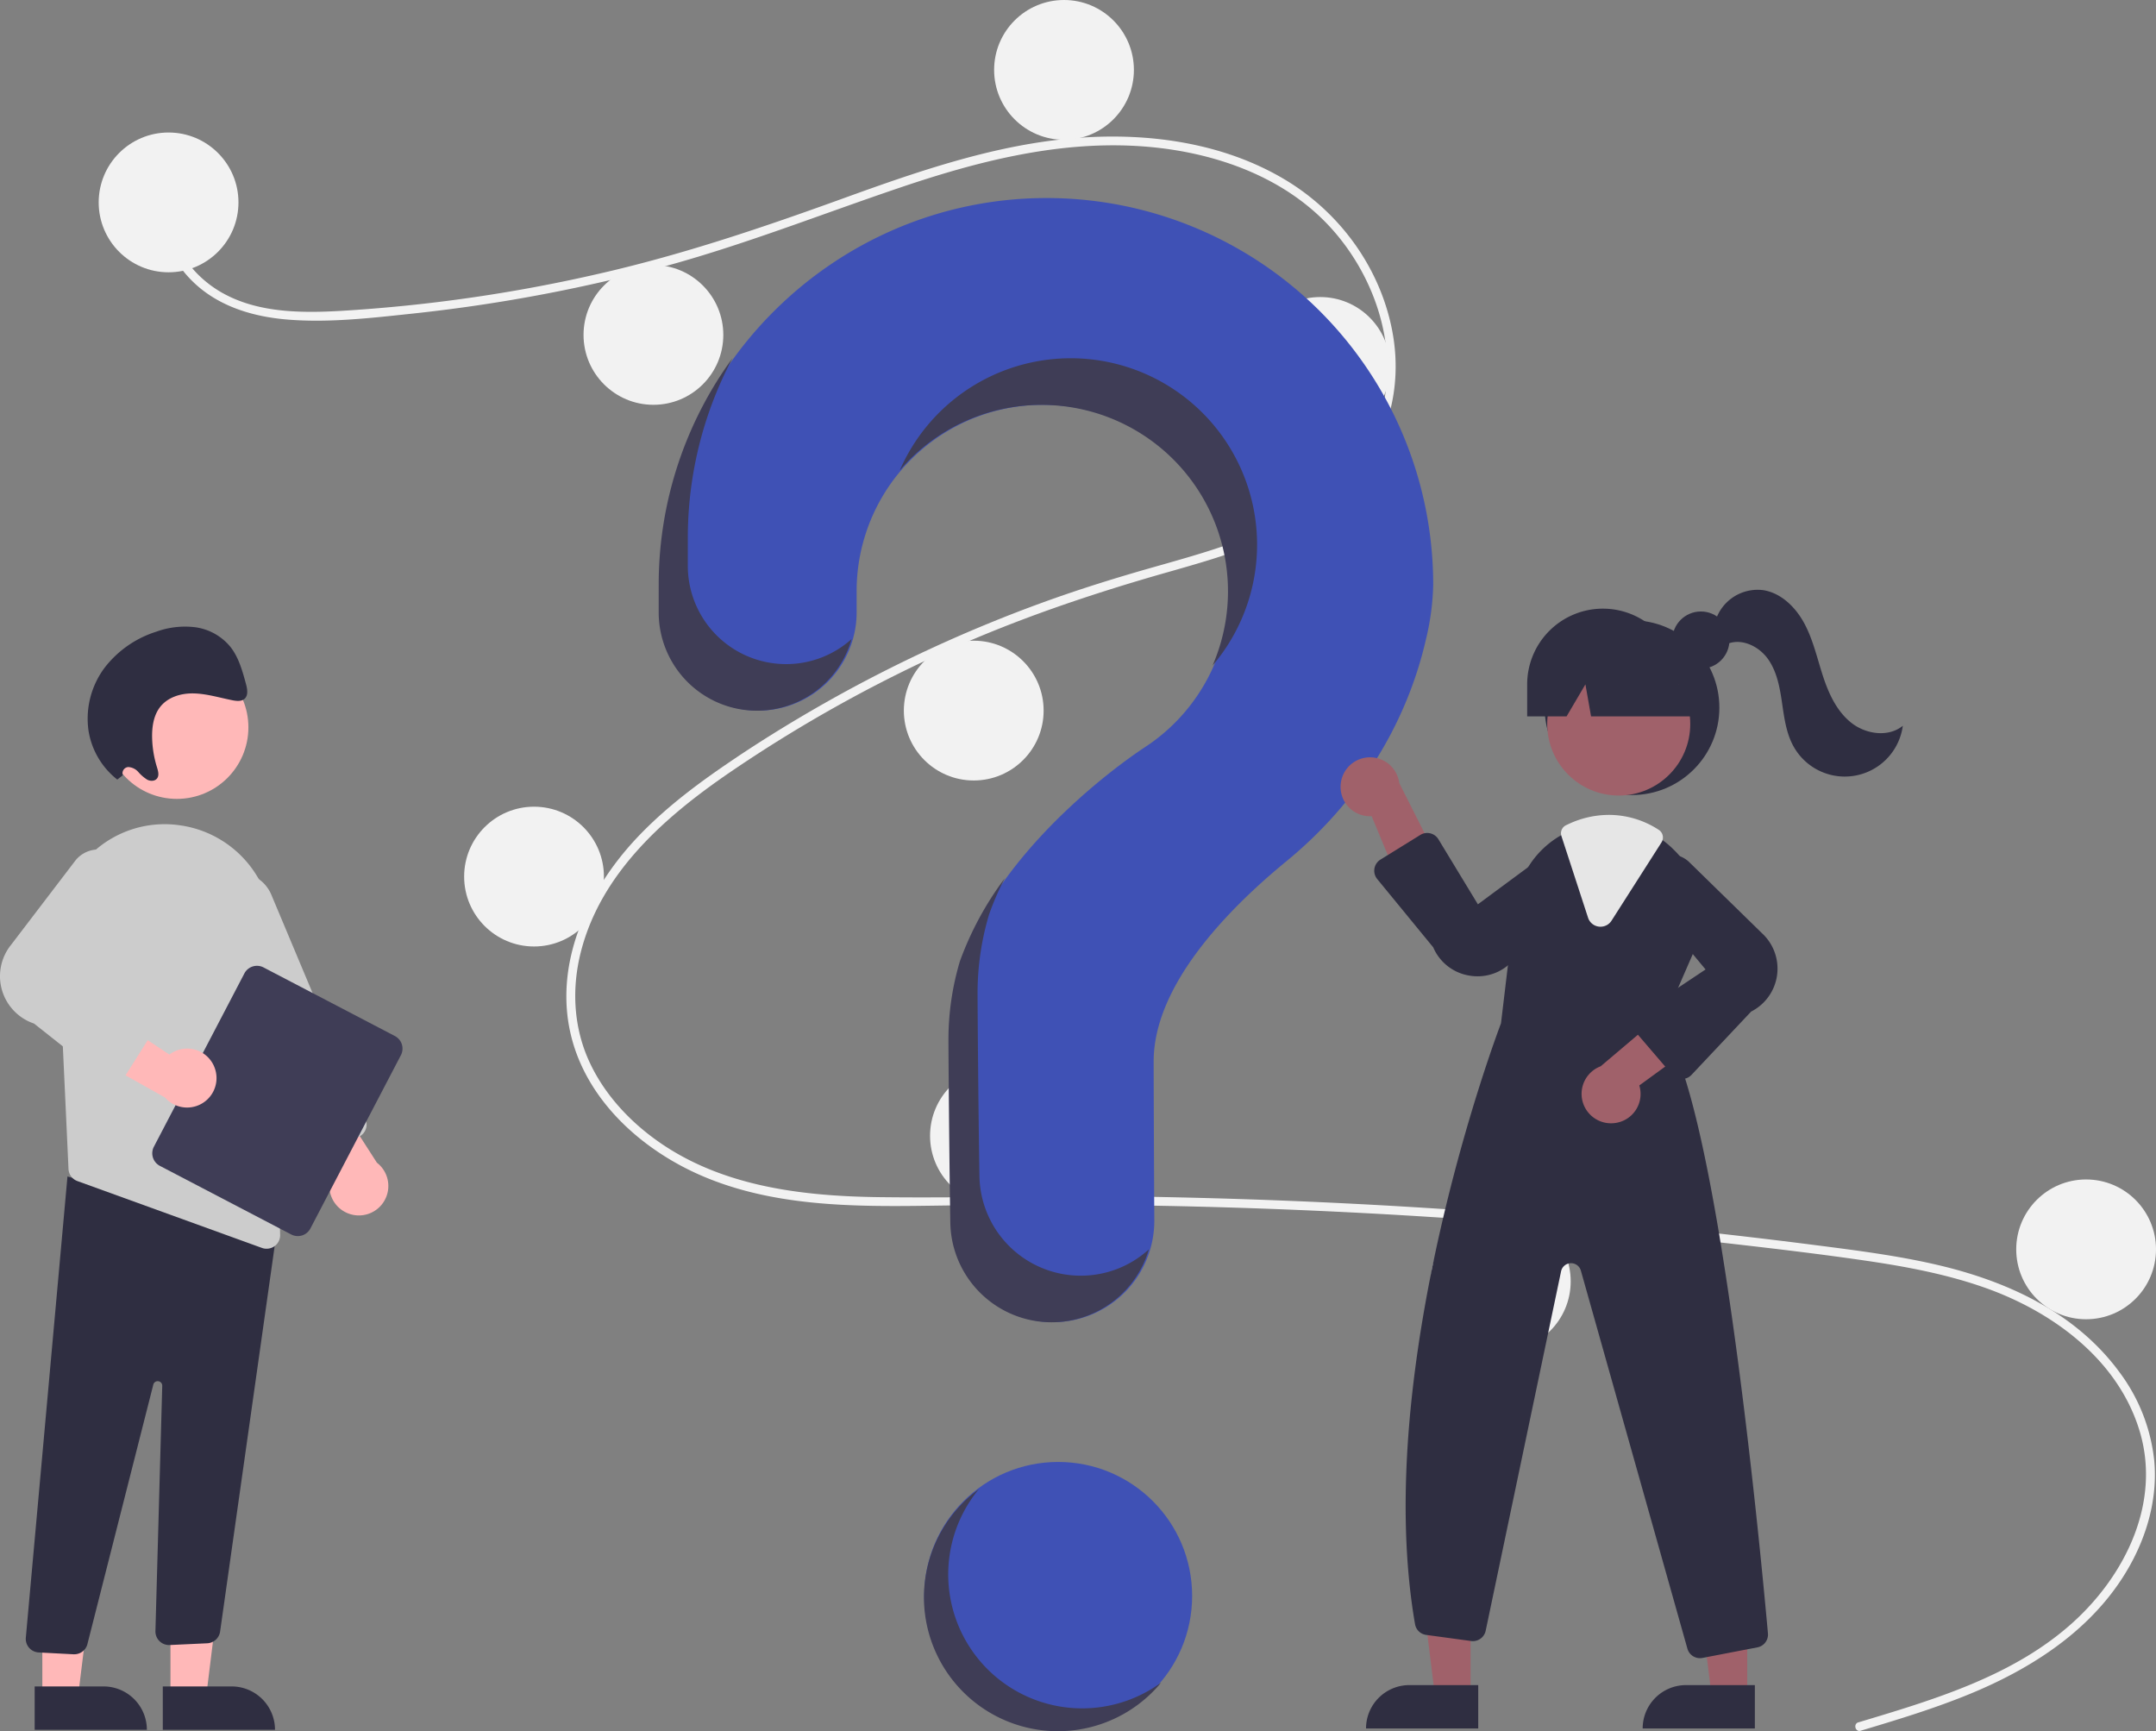 <svg xmlns="http://www.w3.org/2000/svg" width="740.391" height="594.439" viewBox="0 0 740.391 594.439"><rect x="0" y="0" width="740.391" height="594.439" fill="#808080" stroke="none"/><g transform="translate(-68.002)"><circle cx="46" cy="46" r="46" transform="translate(385.393 502)" fill="#3f51b5"/><path d="M883.862,743.785c25.734-7.729,53.094-15.788,73.5-34.161,18.238-16.418,30.55-41.489,22.995-66.112-7.54-24.572-30.124-40.956-53.442-49.105-13.225-4.622-27.061-7.186-40.891-9.2-15.035-2.19-30.136-3.984-45.23-5.71q-91.677-10.486-184.044-12.811c-30.385-.765-60.764-.747-91.152-.306-27.139.394-55.722.384-80.9-11.151-19.578-8.97-37.348-25.289-42.8-46.733-6.3-24.755,5.318-49.964,21.98-67.892,8.783-9.45,19.047-17.4,29.636-24.717C505,407.952,516.889,400.58,529.035,393.7A494.644,494.644,0,0,1,603.8,359.23c12.746-4.635,25.68-8.633,38.728-12.322,11.017-3.115,22.068-6.234,32.716-10.478,20.583-8.2,40.161-22.1,45.395-44.881,4.96-21.591-3.4-45.031-18.065-61.071-16.963-18.557-42.539-26.692-67.06-28.008-27.528-1.478-54.422,5.412-80.3,14.156-27.6,9.326-54.6,20.049-82.778,27.6a556.953,556.953,0,0,1-85.2,15.836c-14.082,1.5-28.59,3.193-42.756,2.045-11.872-.962-23.684-4.454-32.434-12.88-7.5-7.225-11.972-17.154-10.435-27.632.279-1.9,3.17-1.094,2.893.8-1.87,12.755,6.8,24.509,17.484,30.529,12.348,6.958,27.374,6.968,41.122,6.172a537.832,537.832,0,0,0,88.515-12.8c28.592-6.531,56.164-15.866,83.7-25.839,26.156-9.472,52.9-18.716,80.84-20.767,24.246-1.78,49.752,1.752,70.874,14.423,18.564,11.136,32.215,29.707,36.565,51.018,4.25,20.825-1.636,41.785-17.4,56.317-16.321,15.046-38.7,21.479-59.557,27.4-26.452,7.514-52.337,16.3-77.393,27.7a485.833,485.833,0,0,0-72.8,40.928c-22.246,15.2-44.2,34.331-51.237,61.451-3.277,12.633-2.672,26.032,2.812,37.965,4.876,10.61,12.907,19.535,22.262,26.419,22.321,16.424,50.453,19.8,77.414,20.132,30.281.377,60.564-.645,90.855-.148q92.6,1.52,184.819,11.273,23.108,2.446,46.158,5.407c13.822,1.776,27.69,3.541,41.279,6.695,24.162,5.608,47.674,16.392,62.692,36.878a61.32,61.32,0,0,1,11.947,30.446c1.051,11.524-1.77,23.069-6.98,33.321-11.532,22.69-33.134,37.123-56.073,46.6-12.287,5.079-25.032,8.926-37.752,12.746-1.853.557-2.645-2.338-.8-2.893Z" transform="translate(-177.662 -152.369)" fill="#f2f2f2"/><circle cx="24" cy="24" r="24" transform="translate(101.893 45.5)" fill="#f2f2f2"/><circle cx="24" cy="24" r="24" transform="translate(268.393 91)" fill="#f2f2f2"/><circle cx="24" cy="24" r="24" transform="translate(409.393)" fill="#f2f2f2"/><circle cx="24" cy="24" r="24" transform="translate(497.393 102)" fill="#f2f2f2"/><circle cx="24" cy="24" r="24" transform="translate(378.393 220)" fill="#f2f2f2"/><circle cx="24" cy="24" r="24" transform="translate(227.393 277)" fill="#f2f2f2"/><circle cx="24" cy="24" r="24" transform="translate(387.393 366)" fill="#f2f2f2"/><circle cx="24" cy="24" r="24" transform="translate(559.393 416)" fill="#f2f2f2"/><circle cx="24" cy="24" r="24" transform="translate(760.393 405)" fill="#f2f2f2"/><path d="M604.128,220.373c-71.892.508-130.756,58.93-131.777,130.816-.009.664-.014,5.33-.013,11.434a33.747,33.747,0,0,0,33.742,33.746h0a33.767,33.767,0,0,0,33.761-33.79c0-4.16-.005-7.033-.005-7.21a64,64,0,1,1,98.52,53.879l.012.014S590.341,440.182,575.7,482.6l.012,0a94.007,94.007,0,0,0-3.874,26.768c0,3.725.219,36.321.643,62.778a34.786,34.786,0,0,0,34.79,34.222h0a34.8,34.8,0,0,0,34.794-35.011c-.147-24.229-.227-52.442-.227-54.489,0-26.045,25.125-51.995,45.764-68.917,23.766-19.487,40.868-46.043,47.737-76a86.761,86.761,0,0,0,2.5-18.833A132.75,132.75,0,0,0,604.128,220.373Z" transform="translate(-177.662 -152.369)" fill="#3f51b5"/><circle cx="30" cy="30" r="30" transform="translate(598.449 212.996)" fill="#2f2e41"/><path d="M573.012,582.129H560.753l-5.833-47.288h18.1Z" fill="#a0616a"/><path d="M552,578.626H575.64v14.887H537.109A14.887,14.887,0,0,1,552,578.626Z" fill="#2f2e41"/><path d="M668.012,582.129H655.753l-5.833-47.288h18.1Z" fill="#a0616a"/><path d="M647,578.626H670.64v14.887H632.109A14.887,14.887,0,0,1,647,578.626Z" fill="#2f2e41"/><circle cx="24.561" cy="24.561" r="24.561" transform="translate(599.329 224.049)" fill="#a0616a"/><path d="M816.191,504.775l10.99-25.25a31.383,31.383,0,0,0-6.95-35.6,31.879,31.879,0,0,0-3.07-2.67,30.935,30.935,0,0,0-18.99-6.57,32.179,32.179,0,0,0-13.4,2.98c-.36.16-.71.33-1.07.5-.69.33-1.37.69-2.03,1.06a31.678,31.678,0,0,0-15.7,23.88l-4.85,40.64c-1.22,3.19-44.74,118.39-29.519,206.34a4.467,4.467,0,0,0,3.82,3.67l15.43,2.1a4.5,4.5,0,0,0,5.01-3.53l25.89-123.41a3.5,3.5,0,0,1,6.8-.23l36.58,129.78a4.471,4.471,0,0,0,4.31,3.28,5.123,5.123,0,0,0,.87-.08l18.85-3.63a4.471,4.471,0,0,0,3.63-4.81C850.021,682.335,835.3,527.6,816.191,504.775Z" transform="translate(-177.662 -152.369)" fill="#2f2e41"/><path d="M706.1,421.419a10.056,10.056,0,0,0,10.594,11.2l13.729,32.992L740.81,450.22,726.18,421.25a10.11,10.11,0,0,0-20.079.169Z" transform="translate(-177.662 -152.369)" fill="#a0616a"/><path d="M800.19,538a10.056,10.056,0,0,0,8.427-12.913L837.5,504.044l-17.39-6.512-24.764,20.977A10.11,10.11,0,0,0,800.19,538Z" transform="translate(-177.662 -152.369)" fill="#a0616a"/><path d="M753.1,487.61a17.056,17.056,0,0,1-3.3-.325,16.305,16.305,0,0,1-11.948-9.616l-19.234-23.453a4.5,4.5,0,0,1,1.111-6.681l13.684-8.471a4.5,4.5,0,0,1,6.215,1.49l13.556,22.334L779.15,443.7a9.721,9.721,0,0,1,11.31,15.562L764.548,482.9A16.253,16.253,0,0,1,753.1,487.61Z" transform="translate(-177.662 -152.369)" fill="#2f2e41"/><path d="M823.252,522.883h-.106a4.508,4.508,0,0,1-3.311-1.57l-12.166-14.193a4.5,4.5,0,0,1,.92-6.673l22.782-15.188-20.638-24.812a9.721,9.721,0,0,1,14.887-12.183L850.7,472.776a16.525,16.525,0,0,1-3.675,26.94l-20.5,21.754a4.508,4.508,0,0,1-3.275,1.413Z" transform="translate(-177.662 -152.369)" fill="#2f2e41"/><path d="M795.307,470.584a4.627,4.627,0,0,1-.583-.037,4.461,4.461,0,0,1-3.711-3.069l-9.142-28.029a3.083,3.083,0,0,1,1.594-3.725l.3-.14c.269-.128.535-.254.807-.375a32.574,32.574,0,0,1,13.6-3.023,31.327,31.327,0,0,1,17.161,5.157,3.13,3.13,0,0,1,.9,4.294L799.084,468.5a4.455,4.455,0,0,1-3.777,2.08Z" transform="translate(-177.662 -152.369)" fill="#e6e6e6"/><circle cx="9.817" cy="9.817" r="9.817" transform="translate(642.284 209.969)" fill="#2f2e41"/><path d="M796.111,361.365h0a26,26,0,0,0-26,26v11H783.64l6.471-11,1.941,11h41.059l-11-11a26,26,0,0,0-26-26Z" transform="translate(-177.662 -152.369)" fill="#2f2e41"/><path d="M834.809,365.431a15.15,15.15,0,0,1,16.481-10.4c6.256,1.046,11.2,6.075,14.149,11.691s4.308,11.9,6.289,17.928,4.791,12.084,9.793,15.984,12.677,4.958,17.59.946a20.118,20.118,0,0,1-37.477,7.181c-2.592-4.612-3.261-10.017-4.03-15.251s-1.767-10.65-4.862-14.94-8.888-7.093-13.8-5.139Z" transform="translate(-177.662 -152.369)" fill="#2f2e41"/><path d="M515.609,380.408h0a33.747,33.747,0,0,1-33.744-33.742c0-6.108,0-10.774.013-11.438a131.506,131.506,0,0,1,15.359-59.909,131.8,131.8,0,0,0-25.359,75.909c-.009.664-.014,5.33-.013,11.434a33.748,33.748,0,0,0,33.742,33.746h0A33.773,33.773,0,0,0,538.1,371.817a33.623,33.623,0,0,1-22.488,8.591Z" transform="translate(-177.662 -152.369)" fill="#3f3d56"/><path d="M606.415,291.478a64,64,0,0,1,55.659,89.413,64,64,0,1,0-107.426-66.985,63.871,63.871,0,0,1,51.767-22.428Z" transform="translate(-177.662 -152.369)" fill="#3f3d56"/><path d="M616.8,590.408h0a34.789,34.789,0,0,1-34.79-34.23c-.423-26.449-.642-59.045-.642-62.77a94,94,0,0,1,3.874-26.768l-.012,0a95.053,95.053,0,0,1,5.494-12.7,110.051,110.051,0,0,0-15.494,28.7l.012,0a94.007,94.007,0,0,0-3.874,26.768c0,3.725.219,36.321.643,62.778a34.787,34.787,0,0,0,34.79,34.222h0a34.8,34.8,0,0,0,33.4-25.043A34.66,34.66,0,0,1,616.8,590.408Z" transform="translate(-177.662 -152.369)" fill="#3f3d56"/><path d="M126.541,582.585H138.8l5.833-47.288H126.538Z" fill="#ffb8b8"/><path d="M301.576,731.451h38.531v14.887H316.463a14.887,14.887,0,0,1-14.887-14.887Z" transform="translate(464.054 1325.404) rotate(179.997)" fill="#2f2e41"/><path d="M82.541,582.585H94.8l5.833-47.288h-18.1Z" fill="#ffb8b8"/><path d="M257.576,731.451h38.531v14.887H272.463a14.887,14.887,0,0,1-14.887-14.887Z" transform="translate(376.054 1325.406) rotate(179.997)" fill="#2f2e41"/><path d="M270.917,720.411l-11.975-.63a4.674,4.674,0,0,1-4.419-4.967l14.313-158.466,65.911,17.786,6.35-1.732L321.239,712.686a4.7,4.7,0,0,1-4.358,3.945l-12.909.6a4.674,4.674,0,0,1-4.931-4.8l2.339-84.2a1.558,1.558,0,0,0-3.083-.36l-22.557,88.812a4.646,4.646,0,0,1-4.569,3.725C271.086,720.418,271,720.416,270.917,720.411Z" transform="translate(-177.662 -152.369)" fill="#2f2e41"/><circle cx="24.561" cy="24.561" r="24.561" transform="translate(104.181 225.198)" fill="#ffb8b8"/><path d="M265.512,474.287l2.7,58.268.976,21.2a4.642,4.642,0,0,0,3.074,4.175L335.6,580.872a4.475,4.475,0,0,0,1.6.281,4.643,4.643,0,0,0,4.664-4.788l-2.6-104.767a36.93,36.93,0,0,0-30.744-35.677c-.613-.093-1.236-.187-1.859-.27a36.25,36.25,0,0,0-29.165,9.441,37.236,37.236,0,0,0-11.986,29.2Z" transform="translate(-177.662 -152.369)" fill="#ccc"/><path d="M365.855,569.245a10.064,10.064,0,0,1-5.369-15.227l-21.478-28.56,18.534-1.147,17.554,27.3a10.111,10.111,0,0,1-9.242,17.637Z" transform="translate(-177.662 -152.369)" fill="#ffb8b8"/><path d="M350.753,548.85a4.644,4.644,0,0,1-2.541-2.518l-32.358-77.094a12.463,12.463,0,1,1,22.984-9.647l32.358,77.1a4.679,4.679,0,0,1-2.5,6.118l-14.365,6.029a4.641,4.641,0,0,1-3.577.017Z" transform="translate(-177.662 -152.369)" fill="#ccc"/><path d="M298.508,546.131l31.079-59.509a4.878,4.878,0,0,1,6.575-2.063l45.112,23.56a4.878,4.878,0,0,1,2.063,6.575L352.258,574.2a4.878,4.878,0,0,1-6.575,2.063l-45.112-23.56a4.878,4.878,0,0,1-2.063-6.575Z" transform="translate(-177.662 -152.369)" fill="#3f3d56"/><path d="M319.351,518.943a10.064,10.064,0,0,0-15.517-4.46l-29.779-19.754L274,513.3,302.29,529.21a10.111,10.111,0,0,0,17.06-10.267Z" transform="translate(-177.662 -152.369)" fill="#ffb8b8"/><path d="M281.7,523.119l-24.337-19.278a17.163,17.163,0,0,1-7.823-27.135l22.1-28.96a10.1,10.1,0,0,1,17.13,10.284l-17.484,28.6,25.694,12.187a4.674,4.674,0,0,1,1.948,6.72l-10.372,16.414a4.682,4.682,0,0,1-3.167,2.111l-.077.012A4.7,4.7,0,0,1,281.7,523.119Z" transform="translate(-177.662 -152.369)" fill="#ccc"/><path d="M287.845,418.574a2.135,2.135,0,0,1,1.856-2.819,4.931,4.931,0,0,1,3.476,1.715,13.835,13.835,0,0,0,3.071,2.637c1.188.6,2.8.514,3.477-.628.636-1.072.2-2.508-.185-3.753a36.905,36.905,0,0,1-1.63-9.77c-.111-3.7.411-7.562,2.46-10.448,2.644-3.725,7.371-5.139,11.845-5.036s8.875,1.484,13.307,2.357c1.53.3,3.328.456,4.352-.73,1.088-1.261.688-3.3.226-5-1.2-4.417-2.475-8.985-5.265-12.552a18.9,18.9,0,0,0-12.061-6.79,28.939,28.939,0,0,0-13.462,1.528A36.1,36.1,0,0,0,281.629,381.6a29.236,29.236,0,0,0-5.578,21.6,26.667,26.667,0,0,0,9.886,16.855Z" transform="translate(-177.662 -152.369)" fill="#2f2e41"/><path d="M598.92,735.149a45.994,45.994,0,0,1-17.07-71.489,46,46,0,1,0,62.569,66.464,45.969,45.969,0,0,1-45.5,5.025Z" transform="translate(-177.662 -152.369)" fill="#3f3d56"/></g></svg>